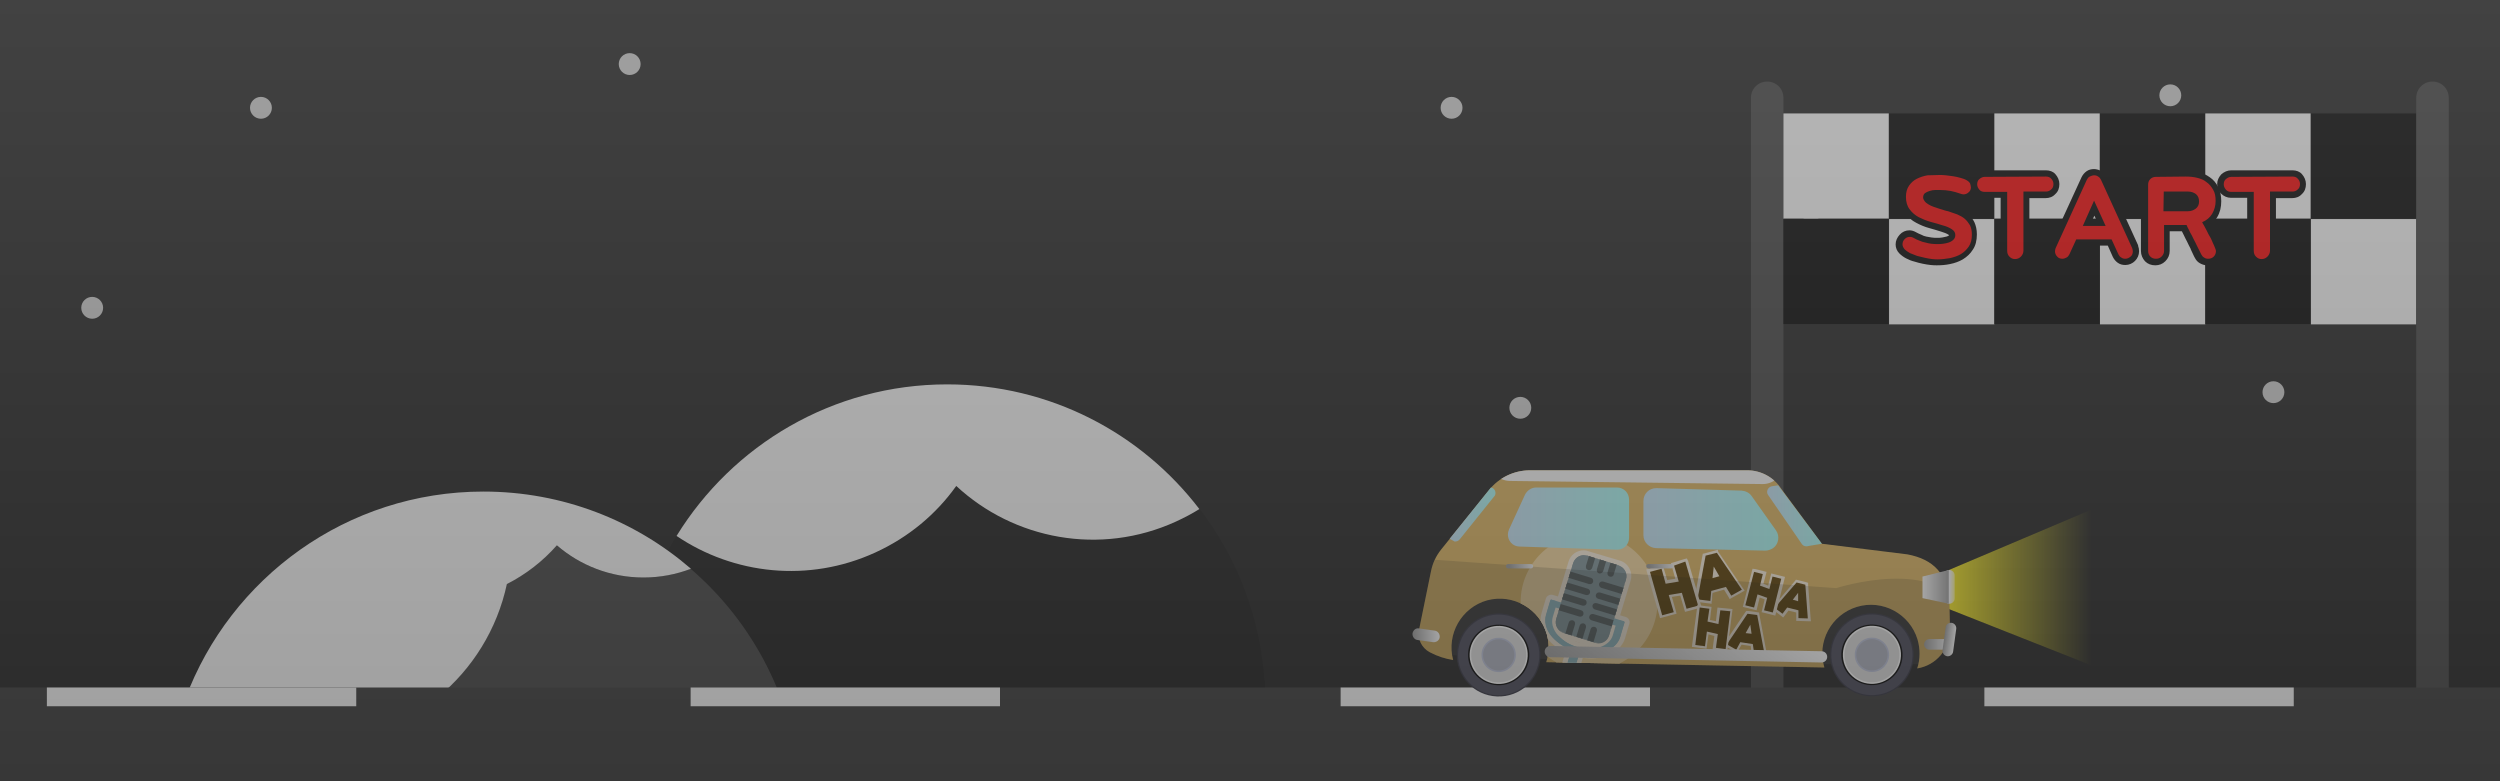 <?xml version="1.0" encoding="utf-8"?>
<!-- Generator: Adobe Illustrator 25.0.1, SVG Export Plug-In . SVG Version: 6.00 Build 0)  -->
<svg version="1.1" id="Layer_1" xmlns="http://www.w3.org/2000/svg" xmlns:xlink="http://www.w3.org/1999/xlink" x="0px" y="0px"
	 viewBox="0 0 800 250" style="enable-background:new 0 0 800 250;" xml:space="preserve">
<style type="text/css">
	.st0{fill:#222222;}
	.st1{opacity:0.8;fill:#FFFFFF;enable-background:new    ;}
	.st2{fill:#1C1C1C;}
	.st3{fill:#FFFFFF;}
	.st4{fill:#444444;}
	.st5{fill:#FF0000;}
	.st6{fill:#3B3B3B;}
	.st7{fill:url(#SVGID_1_);}
	.st8{fill:#2D2D2D;}
	.st9{fill:#E0B861;}
	.st10{clip-path:url(#SVGID_3_);fill:#F7DA9F;}
	.st11{clip-path:url(#SVGID_5_);}
	.st12{fill:#91BCC6;}
	.st13{fill:#FFF3E1;}
	.st14{fill:#80969B;}
	.st15{clip-path:url(#SVGID_7_);}
	.st16{fill:#505A5B;}
	.st17{clip-path:url(#SVGID_9_);}
	.st18{fill:#5B3D00;}
	.st19{clip-path:url(#SVGID_11_);}
	.st20{clip-path:url(#SVGID_13_);}
	.st21{clip-path:url(#SVGID_15_);}
	.st22{opacity:0.15;enable-background:new    ;}
	.st23{fill:url(#SVGID_16_);}
	.st24{fill:url(#SVGID_17_);}
	.st25{fill:url(#SVGID_18_);}
	.st26{fill:#32323F;}
	.st27{fill:#474757;}
	.st28{fill:#DDDDDD;}
	.st29{fill:#BAC0D8;}
	.st30{fill:#ACAFBC;}
	.st31{fill:url(#SVGID_19_);}
	.st32{fill:url(#SVGID_20_);}
	.st33{fill:url(#SVGID_21_);}
	.st34{fill:url(#SVGID_22_);}
	.st35{fill:url(#SVGID_23_);}
	.st36{fill:url(#SVGID_24_);}
	.st37{fill:url(#SVGID_25_);}
	.st38{fill:url(#SVGID_26_);}
	.st39{fill:url(#SVGID_27_);}
	.st40{opacity:0.47;fill:url(#SVGID_28_);enable-background:new    ;}
</style>
<g id="Layer_1_1_">
	<rect class="st0" width="800" height="250"/>
</g>
<g id="Layer_7">
	<circle class="st1" cx="579.5" cy="72.5" r="3.5"/>
	<circle class="st1" cx="694.5" cy="30.5" r="3.5"/>
	<circle class="st1" cx="464.5" cy="34.5" r="3.5"/>
	<circle class="st1" cx="727.5" cy="125.5" r="3.5"/>
	<circle class="st1" cx="486.5" cy="130.5" r="3.5"/>
	<circle class="st1" cx="201.5" cy="20.5" r="3.5"/>
	<circle class="st1" cx="83.5" cy="34.5" r="3.5"/>
	<circle class="st1" cx="29.5" cy="98.5" r="3.5"/>
	<g>
		<g>
			<path class="st2" d="M306,155.5c-6.4,8.9-15.2,16.4-25.9,21.3c-21.5,9.8-45.4,7-63.6-5.3c-8.4,13.6-13.7,29.4-14.8,46.3h-0.2v28
				h203.3v-28h-0.2c-1.4-20.6-8.9-39.5-20.7-54.9c-2.4,1.5-4.9,2.8-7.5,4C352,178,324.4,172.6,306,155.5z"/>
			<path class="st3" d="M303.1,123c-36.6,0-68.7,19.4-86.6,48.5c18.2,12.3,42.2,15.1,63.6,5.3c10.7-4.9,19.5-12.3,25.9-21.3
				c18.4,17.1,46,22.5,70.3,11.4c2.6-1.2,5.1-2.5,7.5-4C365.2,138.6,336,123,303.1,123z"/>
		</g>
		<g>
			<path class="st4" d="M256.1,252.1c-1.9-28-15.1-52.9-35.1-70.1c-4.7,1.8-9.8,2.8-15.2,2.8c-10.6,0-20.2-3.9-27.7-10.3
				c-4.5,5.1-9.9,9.3-16,12.4c-6.2,29-31.9,50.8-62.8,50.8c-15.2,0-29.1-5.3-40.1-14c-3.3,9-5.4,18.5-6.1,28.5H53V250h203.3v2.1
				H256.1z"/>
			<path class="st3" d="M162.2,186.9c6.1-3.1,11.5-7.3,16-12.4c7.4,6.4,17.1,10.3,27.7,10.3c5.4,0,10.5-1,15.2-2.8
				c-17.8-15.4-41-24.7-66.4-24.7c-43.7,0-81,27.6-95.4,66.3c11,8.8,24.9,14,40.1,14C130.3,237.7,156,215.9,162.2,186.9z"/>
		</g>
	</g>
	<path class="st4" d="M565.5,231.1L565.5,231.1c-2.9,0-5.2-2.3-5.2-5.2V31.3c0-2.9,2.3-5.2,5.2-5.2l0,0c2.9,0,5.2,2.3,5.2,5.2v194.6
		C570.7,228.8,568.4,231.1,565.5,231.1z"/>
	<g>
		<g>
			<rect x="570.7" y="36.3" class="st3" width="33.7" height="33.7"/>
			<rect x="570.7" y="70" width="33.7" height="33.7"/>
			<rect x="604.5" y="70.1" class="st3" width="33.7" height="33.7"/>
			<rect x="604.5" y="36.3" width="33.7" height="33.7"/>
			<rect x="638.2" y="36.3" class="st3" width="33.7" height="33.7"/>
			<rect x="638.2" y="70" width="33.7" height="33.7"/>
			<rect x="672" y="70.1" class="st3" width="33.7" height="33.7"/>
			<rect x="672" y="36.3" width="33.7" height="33.7"/>
			<rect x="705.7" y="36.3" class="st3" width="33.7" height="33.7"/>
			<rect x="705.7" y="70" width="33.7" height="33.7"/>
			<rect x="739.5" y="70.1" class="st3" width="33.7" height="33.7"/>
			<rect x="739.5" y="36.3" width="33.7" height="33.7"/>
		</g>
		<g>
			<g>
				<g>
					<path class="st5" d="M620,84.1c-0.5,0-1.1,0-1.9-0.1c-0.8-0.1-1.6-0.2-2.4-0.4c-0.9-0.2-1.8-0.4-2.6-0.7
						c-0.9-0.3-1.7-0.6-2.5-1s-1.5-0.9-2-1.4c-0.6-0.7-0.9-1.4-0.9-2.3s0.3-1.7,1-2.4c0.7-0.7,1.5-1.1,2.4-1.1
						c0.6,0,1.1,0.1,1.6,0.4c0.6,0.3,1.2,0.6,1.8,0.9c0.6,0.2,1.2,0.4,1.8,0.6s1.2,0.3,1.8,0.4s1.3,0.1,2,0.1c0.4,0,1,0,1.6-0.1
						s1.1-0.2,1.6-0.3c0.5-0.2,0.8-0.4,1.2-0.7c0.1-0.1,0.3-0.3,0.3-0.8c0-0.3-0.1-0.7-0.7-1c-0.7-0.4-1.6-0.8-2.7-1.1
						c-1.1-0.4-2.4-0.7-3.7-1.1c-1.4-0.4-2.8-0.9-4-1.6c-1.3-0.7-2.3-1.6-3.2-2.7c-0.9-1.2-1.4-2.7-1.4-4.6c0-1.6,0.4-3,1.2-4.1
						c0.7-1.1,1.7-1.9,2.9-2.5c1.1-0.6,2.3-1,3.7-1.2c1.3-0.2,2.6-0.3,3.8-0.3c0.6,0,1.3,0,2.1,0.1s1.6,0.2,2.4,0.3
						c0.8,0.1,1.6,0.3,2.3,0.5c0.8,0.2,1.5,0.5,2.1,0.7c0.6,0.3,1.1,0.7,1.5,1.1c0.4,0.5,0.6,1.2,0.6,2c0,0.9-0.3,1.8-1,2.4
						s-1.5,1-2.4,1c-0.4,0-0.8-0.1-1.3-0.3c-1-0.4-2.1-0.7-3.1-0.9s-2.1-0.3-3.2-0.3c-0.4,0-0.9,0-1.5,0c-0.5,0-1.1,0.1-1.6,0.2
						c-0.4,0.1-0.8,0.3-1.1,0.5c-0.1,0.1-0.2,0.2-0.2,0.6c0,0.1,0,0.3,0.2,0.5c0.2,0.3,0.6,0.5,1,0.8c0.4,0.3,1,0.5,1.5,0.7
						c0.6,0.2,1.2,0.4,1.8,0.6s1.1,0.3,1.6,0.5c0.5,0.1,0.9,0.3,1.2,0.3c1,0.3,2,0.7,3,1.1s1.9,0.9,2.7,1.6c0.8,0.6,1.4,1.5,1.9,2.4
						c0.5,1,0.7,2.1,0.7,3.4c0,1.7-0.4,3.2-1.1,4.4c-0.7,1.1-1.7,2.1-2.9,2.8c-1.1,0.7-2.4,1.1-3.8,1.4
						C622.7,83.9,621.3,84.1,620,84.1z"/>
					<path d="M620.6,56c0.6,0,1.3,0,2.1,0.1s1.5,0.2,2.3,0.3s1.5,0.3,2.3,0.5c0.7,0.2,1.4,0.4,1.9,0.7c0.4,0.2,0.8,0.5,1.1,0.9
						s0.4,0.8,0.4,1.3c0,0.7-0.2,1.3-0.7,1.7c-0.5,0.5-1.1,0.7-1.7,0.7c-0.3,0-0.6-0.1-0.9-0.2c-1.1-0.4-2.2-0.7-3.2-0.9
						c-1.1-0.2-2.2-0.3-3.4-0.3c-0.4,0-0.9,0-1.5,0s-1.2,0.1-1.8,0.3s-1.1,0.4-1.5,0.7s-0.6,0.8-0.6,1.4c0,0.4,0.2,0.8,0.5,1.2
						s0.7,0.7,1.2,1s1.1,0.6,1.7,0.8c0.6,0.2,1.2,0.4,1.8,0.6s1.1,0.3,1.6,0.5c0.5,0.1,0.9,0.3,1.2,0.3c1,0.3,1.9,0.7,2.9,1
						c0.9,0.4,1.7,0.8,2.4,1.4s1.2,1.3,1.7,2.1c0.4,0.8,0.6,1.8,0.6,3c0,1.5-0.3,2.8-1,3.8s-1.5,1.8-2.5,2.4s-2.2,1-3.5,1.3
						c-1.3,0.2-2.6,0.4-3.9,0.4c-0.4,0-1,0-1.8-0.1c-0.7-0.1-1.5-0.2-2.3-0.4c-0.8-0.2-1.7-0.4-2.5-0.6c-0.8-0.3-1.6-0.6-2.3-0.9
						c-0.7-0.4-1.3-0.8-1.7-1.2c-0.4-0.5-0.7-1-0.7-1.6s0.2-1.2,0.7-1.7s1-0.7,1.7-0.7c0.4,0,0.8,0.1,1.1,0.3
						c0.7,0.4,1.3,0.7,1.9,0.9c0.6,0.3,1.3,0.5,1.9,0.6c0.6,0.2,1.3,0.3,1.9,0.4c0.7,0.1,1.4,0.1,2.1,0.1c0.5,0,1,0,1.7-0.1
						c0.6-0.1,1.3-0.2,1.8-0.4c0.6-0.2,1.1-0.5,1.5-0.9s0.6-0.9,0.6-1.5c0-0.8-0.4-1.4-1.2-1.9s-1.7-0.9-2.9-1.2
						c-1.1-0.4-2.4-0.7-3.8-1.1c-1.4-0.4-2.6-0.9-3.8-1.5c-1.1-0.6-2.1-1.4-2.9-2.5c-0.8-1-1.2-2.4-1.2-4c0-1.4,0.3-2.6,1-3.6
						s1.5-1.7,2.5-2.2s2.2-0.9,3.4-1.1C618.2,56.1,619.5,56,620.6,56 M620.6,54c-1.3,0-2.6,0.1-4,0.3c-1.5,0.2-2.8,0.7-4,1.3
						c-1.3,0.7-2.4,1.6-3.2,2.8c-0.9,1.3-1.3,2.9-1.3,4.7c0,2.1,0.5,3.9,1.6,5.2c0.9,1.2,2.1,2.3,3.5,3c1.3,0.7,2.7,1.3,4.2,1.7
						c1.3,0.4,2.6,0.7,3.7,1.1c1,0.3,1.8,0.6,2.4,1c0.1,0.1,0.2,0.1,0.2,0.1l0,0c0,0,0,0,0,0.1c-0.2,0.2-0.5,0.3-0.8,0.4
						c-0.4,0.1-0.9,0.2-1.4,0.3c-0.6,0.1-1.1,0.1-1.5,0.1c-0.7,0-1.3,0-1.9-0.1c-0.6-0.1-1.1-0.2-1.7-0.3c-0.5-0.1-1.1-0.3-1.6-0.6
						c-0.6-0.2-1.1-0.5-1.7-0.8c-0.7-0.4-1.4-0.6-2.1-0.6c-1.2,0-2.3,0.5-3.1,1.4s-1.3,1.9-1.3,3.1c0,1.1,0.4,2.1,1.2,2.9
						c0.6,0.6,1.4,1.2,2.2,1.6s1.7,0.8,2.6,1c0.9,0.3,1.8,0.5,2.7,0.7s1.7,0.3,2.5,0.4s1.5,0.1,2,0.1c1.4,0,2.8-0.1,4.2-0.4
						c1.5-0.3,2.9-0.8,4.1-1.5c1.3-0.8,2.4-1.8,3.2-3.1c0.9-1.3,1.3-3,1.3-4.9c0-1.5-0.3-2.8-0.8-3.9s-1.3-2-2.2-2.7
						c-0.8-0.7-1.8-1.3-2.9-1.7c-1-0.4-2-0.8-3-1.1l0,0l0,0c-0.3-0.1-0.7-0.2-1.2-0.3c-0.5-0.1-1-0.3-1.6-0.5
						c-0.5-0.2-1.1-0.4-1.7-0.6c-0.5-0.2-1-0.4-1.4-0.6c-0.2-0.1-0.4-0.3-0.6-0.4c0.1-0.1,0.3-0.1,0.5-0.2c0.4-0.1,0.9-0.2,1.3-0.2
						c0.6,0,1.1,0,1.5,0c1,0,2,0.1,3,0.3s2,0.5,3,0.8c0.6,0.2,1.1,0.3,1.6,0.3c1.2,0,2.3-0.5,3.2-1.3c0.9-0.9,1.3-1.9,1.3-3.2
						c0-1-0.3-1.9-0.9-2.6c-0.5-0.6-1.1-1.1-1.8-1.4c-0.7-0.3-1.4-0.6-2.3-0.8c-0.8-0.2-1.6-0.4-2.4-0.5c-0.8-0.2-1.7-0.3-2.5-0.3
						C622,54.1,621.3,54,620.6,54L620.6,54z"/>
				</g>
				<g>
					<path class="st5" d="M644.9,83.9c-1,0-1.9-0.4-2.6-1.1c-0.7-0.7-1-1.6-1-2.6V62.4h-6.2c-1,0-1.8-0.3-2.4-1s-1-1.5-1-2.4
						s0.3-1.8,1-2.4c0.7-0.7,1.5-1,2.4-1h19.6c0.9,0,1.8,0.3,2.4,1c0.7,0.7,1,1.5,1,2.4s-0.4,1.8-1,2.4c-0.7,0.7-1.5,1-2.4,1h-6.2
						v17.9c0,1-0.4,1.9-1.1,2.6C646.7,83.5,645.9,83.9,644.9,83.9z"/>
					<path d="M654.7,56.5c0.7,0,1.3,0.2,1.7,0.7c0.5,0.5,0.7,1.1,0.7,1.7c0,0.7-0.2,1.3-0.7,1.7c-0.5,0.5-1.1,0.7-1.7,0.7h-7.2v18.9
						c0,0.7-0.3,1.4-0.8,1.9s-1.1,0.8-1.9,0.8s-1.3-0.3-1.8-0.8s-0.7-1.1-0.7-1.9V61.4h-7.2c-0.7,0-1.3-0.2-1.7-0.7s-0.7-1-0.7-1.7
						s0.2-1.3,0.7-1.7s1-0.7,1.7-0.7L654.7,56.5 M654.7,54.5h-19.6c-1.2,0-2.3,0.5-3.2,1.3c-0.8,0.9-1.3,1.9-1.3,3.1
						c0,1.2,0.4,2.3,1.3,3.1c0.8,0.8,1.9,1.3,3.1,1.3h5.2v16.9c0,1.3,0.5,2.4,1.3,3.3c0.9,0.9,2,1.4,3.3,1.4s2.4-0.5,3.3-1.3
						c0.9-0.9,1.3-2,1.3-3.3V63.4h5.2c1.2,0,2.3-0.4,3.1-1.3c0.9-0.8,1.3-1.9,1.3-3.2c0-1.2-0.5-2.3-1.3-3.2
						C657,54.9,655.9,54.5,654.7,54.5L654.7,54.5z"/>
				</g>
				<g>
					<path class="st5" d="M680.2,83.9c-0.7,0-1.3-0.2-1.9-0.5c-0.5-0.3-1-0.8-1.2-1.4l-1.9-4.2h-10l-1.9,4.2
						c-0.3,0.6-0.7,1.1-1.3,1.5c-0.6,0.3-1.2,0.5-1.8,0.5c-1,0-1.8-0.3-2.4-1c-0.7-0.7-1-1.5-1-2.4c0-0.5,0.1-1,0.3-1.4l10-21.9
						c0.3-0.6,0.7-1.1,1.2-1.4c0.6-0.4,1.2-0.6,1.8-0.6s1.3,0.2,1.8,0.5c0.6,0.4,1,0.8,1.3,1.5l10,21.9c0.2,0.5,0.3,1,0.3,1.4
						c0,0.9-0.3,1.8-1,2.4C682,83.5,681.1,83.9,680.2,83.9z M672.3,71.3l-2.1-4.7l-2.1,4.7H672.3z"/>
					<path d="M670.1,56.1c0.5,0,0.9,0.1,1.3,0.4c0.4,0.2,0.7,0.6,0.9,1l10,21.9c0.1,0.3,0.2,0.7,0.2,1c0,0.7-0.2,1.3-0.7,1.7
						s-1,0.7-1.7,0.7c-0.5,0-0.9-0.1-1.3-0.4c-0.4-0.2-0.7-0.6-0.9-1l-2.2-4.8h-11.3l-2.2,4.8c-0.2,0.4-0.5,0.8-0.9,1
						s-0.8,0.4-1.3,0.4c-0.7,0-1.3-0.2-1.7-0.7c-0.5-0.5-0.7-1.1-0.7-1.7c0-0.3,0.1-0.7,0.2-1l10-21.9c0.2-0.4,0.5-0.8,0.9-1
						C669.2,56.3,669.6,56.1,670.1,56.1 M666.5,72.3h7.3l-3.7-8.1L666.5,72.3 M670.1,54.1c-0.9,0-1.7,0.2-2.4,0.7s-1.2,1.1-1.6,1.9
						l-10,21.8c-0.3,0.6-0.4,1.2-0.4,1.8c0,1.2,0.5,2.3,1.3,3.2c0.9,0.9,1.9,1.3,3.2,1.3c0.9,0,1.6-0.2,2.4-0.7
						c0.7-0.5,1.3-1.1,1.6-1.9l1.6-3.6h8.7l1.6,3.6c0.4,0.8,0.9,1.4,1.6,1.9c0.7,0.5,1.5,0.7,2.4,0.7c1.2,0,2.3-0.5,3.1-1.3
						s1.3-1.9,1.3-3.1c0-0.6-0.1-1.2-0.3-1.7v-0.1v-0.1l-10-21.9c-0.4-0.8-1-1.5-1.7-1.9C671.7,54.4,670.9,54.1,670.1,54.1
						L670.1,54.1z M669.6,70.3l0.6-1.3l0.6,1.3H669.6L669.6,70.3z"/>
				</g>
				<g>
					<path class="st5" d="M706.3,83.9c-0.7,0-1.3-0.2-1.8-0.5c-0.6-0.3-1-0.8-1.3-1.4c-0.1-0.2-0.3-0.5-0.5-1l-0.8-1.7
						c-0.4-0.8-0.7-1.5-1.1-2.3c-0.4-0.8-0.8-1.5-1.1-2.2c-0.3-0.6-0.6-1.2-0.8-1.6c0-0.1-0.1-0.1-0.1-0.2h-5.5v7.3
						c0,1-0.4,1.9-1.1,2.6c-0.7,0.7-1.6,1-2.5,1c-1,0-1.9-0.3-2.5-1c-0.7-0.7-1-1.5-1-2.5V59.1c0-1,0.3-1.9,1-2.5
						c0.7-0.7,1.5-1,2.5-1h9.7c1.3,0,2.7,0.1,3.9,0.4c1.3,0.3,2.4,0.8,3.4,1.5s1.8,1.7,2.4,2.8c0.6,1.1,0.9,2.5,0.9,4.1
						c0,1.7-0.4,3.3-1.2,4.6c-0.6,1.1-1.6,2-2.7,2.6c0,0.1,0.1,0.1,0.1,0.2c0.3,0.5,0.6,1.1,0.9,1.7c0.3,0.6,0.6,1.3,1,1.9
						c0.3,0.7,0.6,1.3,0.9,1.9c0.3,0.6,0.5,1.2,0.7,1.7c0.2,0.6,0.3,1,0.3,1.4c0,1-0.3,1.8-1,2.5C708.1,83.5,707.3,83.9,706.3,83.9z
						 M700.1,66.6c0.8,0,1.4-0.2,1.9-0.6c0.3-0.2,0.6-0.6,0.6-1.5c0-1-0.4-1.4-0.6-1.6c-0.5-0.4-1.1-0.6-1.9-0.6h-6.8v4.3
						C693.3,66.6,700.1,66.6,700.1,66.6z"/>
					<path d="M699.4,56.5c1.3,0,2.5,0.1,3.7,0.4c1.2,0.3,2.2,0.7,3,1.4c0.9,0.6,1.5,1.4,2.1,2.4s0.8,2.2,0.8,3.6
						c0,1.5-0.4,2.9-1.1,4.1c-0.7,1.2-1.8,2.1-3.2,2.7c0.1,0.3,0.3,0.6,0.6,1.1s0.5,1,0.9,1.7c0.3,0.6,0.6,1.3,1,1.9
						s0.6,1.3,0.9,1.9c0.3,0.6,0.5,1.1,0.7,1.6s0.3,0.8,0.3,1c0,0.7-0.2,1.3-0.7,1.8s-1.1,0.7-1.8,0.7c-0.5,0-0.9-0.1-1.3-0.4
						c-0.4-0.2-0.7-0.6-0.9-1c-0.1-0.1-0.2-0.5-0.5-1s-0.5-1.1-0.9-1.8c-0.3-0.7-0.7-1.4-1.1-2.2c-0.4-0.8-0.7-1.5-1.1-2.1
						c-0.3-0.7-0.6-1.2-0.8-1.6s-0.3-0.7-0.3-0.7h-7.2v8.3c0,0.7-0.3,1.3-0.8,1.8s-1.1,0.7-1.8,0.7s-1.3-0.2-1.8-0.7
						s-0.7-1.1-0.7-1.8V59.1c0-0.7,0.2-1.3,0.7-1.8s1.1-0.7,1.8-0.7L699.4,56.5 M692.3,67.6h7.8c1,0,1.8-0.3,2.5-0.8
						s1.1-1.3,1.1-2.3s-0.3-1.8-1-2.4c-0.7-0.5-1.5-0.8-2.5-0.8h-7.8L692.3,67.6 M699.4,54.5h-9.7c-1.3,0-2.4,0.5-3.3,1.3
						c-0.9,0.9-1.3,2-1.3,3.3v21.2c0,1.3,0.5,2.4,1.3,3.3c0.9,0.9,2,1.3,3.3,1.3c1.2,0,2.3-0.4,3.2-1.3s1.4-2,1.4-3.3V74h3.9
						c0.2,0.4,0.4,0.8,0.6,1.2c0.3,0.7,0.7,1.4,1.1,2.2c0.4,0.8,0.7,1.5,1.1,2.2v0.1l0.8,1.7c0.3,0.6,0.4,0.9,0.5,1
						c0.4,0.8,0.9,1.4,1.6,1.8c0.7,0.4,1.5,0.7,2.4,0.7c1.2,0,2.3-0.5,3.2-1.3c0.9-0.9,1.3-2,1.3-3.2c0-0.5-0.1-1-0.4-1.7
						c-0.2-0.5-0.4-1.1-0.7-1.7s-0.6-1.3-0.9-1.9c-0.3-0.7-0.7-1.3-1-2c-0.2-0.4-0.4-0.8-0.6-1.1c0.9-0.7,1.7-1.5,2.3-2.5
						c0.9-1.5,1.3-3.2,1.3-5.1c0-1.7-0.3-3.3-1-4.6s-1.5-2.3-2.7-3.1c-1.1-0.8-2.3-1.3-3.7-1.7C702.2,54.7,700.8,54.5,699.4,54.5
						L699.4,54.5z M694.3,63.3h5.8c0.7,0,1.1,0.2,1.3,0.4c0.1,0.1,0.3,0.2,0.3,0.8c0,0.5-0.2,0.7-0.2,0.7c-0.4,0.3-0.8,0.4-1.3,0.4
						h-5.8L694.3,63.3L694.3,63.3z"/>
				</g>
				<g>
					<path class="st5" d="M723.8,83.9c-1,0-1.9-0.4-2.6-1.1c-0.7-0.7-1-1.6-1-2.6V62.4H714c-1,0-1.8-0.3-2.4-1s-1-1.5-1-2.4
						s0.3-1.8,1-2.4c0.7-0.7,1.5-1,2.4-1h19.6c1,0,1.8,0.3,2.4,1c0.7,0.7,1,1.5,1,2.4s-0.4,1.8-1,2.4c-0.7,0.7-1.5,1-2.4,1h-6.2
						v17.9c0,1-0.4,1.9-1.1,2.6C725.7,83.5,724.8,83.9,723.8,83.9z"/>
					<path d="M733.6,56.5c0.7,0,1.3,0.2,1.7,0.7c0.5,0.5,0.7,1.1,0.7,1.7c0,0.7-0.2,1.3-0.7,1.7c-0.5,0.5-1.1,0.7-1.7,0.7h-7.2v18.9
						c0,0.7-0.3,1.4-0.8,1.9s-1.1,0.8-1.9,0.8s-1.3-0.3-1.8-0.8s-0.7-1.1-0.7-1.9V61.4H714c-0.7,0-1.3-0.2-1.7-0.7s-0.7-1-0.7-1.7
						s0.2-1.3,0.7-1.7s1-0.7,1.7-0.7L733.6,56.5 M733.6,54.5H714c-1.2,0-2.3,0.5-3.2,1.3c-0.8,0.9-1.3,1.9-1.3,3.1
						c0,1.2,0.4,2.3,1.3,3.1c0.8,0.8,1.9,1.3,3.1,1.3h5.2v16.9c0,1.3,0.5,2.4,1.3,3.3c0.9,0.9,2,1.4,3.3,1.4s2.4-0.5,3.3-1.3
						c0.9-0.9,1.3-2,1.3-3.3V63.4h5.2c1.2,0,2.3-0.4,3.1-1.3c0.9-0.8,1.3-1.9,1.3-3.2c0-1.2-0.5-2.3-1.3-3.2
						C735.9,54.9,734.8,54.5,733.6,54.5L733.6,54.5z"/>
				</g>
			</g>
		</g>
		<path class="st4" d="M778.4,231.1L778.4,231.1c-2.9,0-5.2-2.3-5.2-5.2V31.3c0-2.9,2.3-5.2,5.2-5.2l0,0c2.9,0,5.2,2.3,5.2,5.2
			v194.6C783.6,228.8,781.2,231.1,778.4,231.1z"/>
	</g>
</g>
<g id="Layer_5">
	<rect y="220" class="st6" width="800" height="30"/>
	<rect x="15" y="220" class="st3" width="99" height="6"/>
	<rect x="221" y="220" class="st3" width="99" height="6"/>
	<rect x="429" y="220" class="st3" width="99" height="6"/>
	<rect x="635" y="220" class="st3" width="99" height="6"/>
</g>
<g id="Layer_6">
</g>
<linearGradient id="SVGID_1_" gradientUnits="userSpaceOnUse" x1="623.4" y1="64" x2="669.28" y2="64" gradientTransform="matrix(1 0 0 -1 0 252)">
	<stop  offset="0" style="stop-color:#FCEE21"/>
	<stop  offset="1" style="stop-color:#FCEE21;stop-opacity:0"/>
</linearGradient>
<polygon class="st7" points="669.2,212.9 623.4,194.8 623.4,182.5 669.2,163.1 "/>
<g id="Layer_2_1_">
	<g id="Premium">
		<g id="premium-mini-red">
			
				<rect x="473.5" y="176.2" transform="matrix(4.205205e-02 -0.999 0.999 4.205205e-02 262.767 675)" class="st8" width="19.8" height="48.5"/>
			<rect x="567.7" y="192.7" class="st8" width="48.5" height="19.8"/>
			<path class="st9" d="M623.8,192.2c-0.7-8.5-5-13.2-13.4-14.8L583,174l-13-17.6c-2.4-3.7-6.5-5.9-10.9-5.9h-69.5
				c-5.1,0-9.9,2.3-13.1,6.3l-15.3,19c-1.7,2.1-2.8,4.5-3.3,7.1l-3.8,18.6c-0.6,2.9,0.8,5.8,3.4,7.2l0.2,0.1c2.3,1.2,4.7,2,7.3,2.4
				c-2.2-8.3,2.7-16.8,10.9-19.1c8.3-2.2,16.8,2.7,19.1,10.9c0.8,2.9,0.7,6-0.2,8.9l89,1.7c-2.5-8.2,2.2-16.9,10.4-19.4
				s16.9,2.2,19.4,10.4c0.9,3.1,0.9,6.3-0.1,9.3c6.1-1,10.5-6.2,10.5-12.4L623.8,192.2z"/>
			<g>
				<g>
					<g>
						<g>
							<defs>
								<path id="SVGID_2_" d="M623.8,192.2c-0.7-8.5-5-13.2-13.4-14.8L583,174l-13-17.6c-2.4-3.7-6.5-5.9-10.9-5.9h-69.5
									c-5.1,0-9.9,2.3-13.1,6.3l-15.3,19c-1.7,2.1-2.8,4.5-3.3,7.1l-3.8,18.6c-0.6,2.9,0.8,5.8,3.4,7.2l0.2,0.1
									c2.3,1.2,4.7,2,7.3,2.4c-2.2-8.3,2.7-16.8,10.9-19.1c8.3-2.2,16.8,2.7,19.1,10.9c0.8,2.9,0.7,6-0.2,8.9l89,1.7
									c-2.5-8.2,2.2-16.9,10.4-19.4s16.9,2.2,19.4,10.4c0.9,3.1,0.9,6.3-0.1,9.3c6.1-1,10.5-6.2,10.5-12.4L623.8,192.2z"/>
							</defs>
							<clipPath id="SVGID_3_">
								<use xlink:href="#SVGID_2_"  style="overflow:visible;"/>
							</clipPath>
							<circle class="st10" cx="508.5" cy="192.7" r="21.9"/>
						</g>
						<g>
							<defs>
								<path id="SVGID_4_" d="M623.8,192.2c-0.7-8.5-5-13.2-13.4-14.8L583,174l-13-17.6c-2.4-3.7-6.5-5.9-10.9-5.9h-69.5
									c-5.1,0-9.9,2.3-13.1,6.3l-15.3,19c-1.7,2.1-2.8,4.5-3.3,7.1l-3.8,18.6c-0.6,2.9,0.8,5.8,3.4,7.2l0.2,0.1
									c2.3,1.2,4.7,2,7.3,2.4c-2.2-8.3,2.7-16.8,10.9-19.1c8.3-2.2,16.8,2.7,19.1,10.9c0.8,2.9,0.7,6-0.2,8.9l89,1.7
									c-2.5-8.2,2.2-16.9,10.4-19.4s16.9,2.2,19.4,10.4c0.9,3.1,0.9,6.3-0.1,9.3c6.1-1,10.5-6.2,10.5-12.4L623.8,192.2z"/>
							</defs>
							<clipPath id="SVGID_5_">
								<use xlink:href="#SVGID_4_"  style="overflow:visible;"/>
							</clipPath>
							<g class="st11">
								<g>
									<path class="st12" d="M503.7,214.2c-0.2,0-0.3,0-0.4-0.1l-1.6-0.5c-0.3-0.1-0.5-0.3-0.7-0.5c-0.2-0.3-0.3-0.7-0.2-1
										l1.1-3.7c-2.6-1.1-4.8-2.8-6.2-4.7c-1.7-2.3-2.3-4.9-1.6-7.2l1.4-4.7c0.1-0.4,0.5-0.7,1-0.7c0.1,0,0.2,0,0.3,0.1l23.1,7
										c0.2,0.1,0.4,0.2,0.6,0.4c0.2,0.3,0.3,0.6,0.2,0.9l-0.4,1.3l-0.1,0.3l-0.9,3.1c-0.7,2.3-2.6,4.1-5.4,5.1
										c-1.4,0.5-3,0.8-4.7,0.8l0,0c-1,0-2.1-0.1-3.1-0.3l-1.1,3.7C504.7,213.9,504.2,214.2,503.7,214.2z M497.7,197.6
										c-0.9,3.2,2.1,7,6.7,8.5c1.4,0.4,2.8,0.7,4.1,0.7c3.5,0,6.1-1.5,6.8-3.7l0.7-2.3l-17.7-5.4L497.7,197.6z"/>
									<path class="st13" d="M496.4,191.9c0,0,0.1,0,0.1,0l23.1,7c0.2,0.1,0.2,0.2,0.2,0.3l-0.4,1.3l-0.1,0.3l-0.9,3.1
										c-0.6,2.1-2.3,3.7-4.9,4.6c-1.3,0.5-2.8,0.7-4.4,0.7c-1.2,0-2.4-0.1-3.7-0.4l-1.3,4.4c-0.1,0.1-0.2,0.2-0.4,0.2
										c-0.1,0-0.1,0-0.2,0l-1.6-0.5l0,0c-0.3-0.1-0.4-0.3-0.4-0.5l1.3-4.4c-2.7-1.1-5-2.7-6.6-4.7c-1.6-2.1-2.1-4.5-1.5-6.5
										l1-3.4l0.4-1.3C496.2,191.9,496.3,191.9,496.4,191.9 M508.6,207.6c3.7,0,6.7-1.6,7.6-4.3l0.9-3.1l-19.2-5.8l-0.9,3
										c-1.1,3.6,2.1,7.8,7.2,9.5C505.7,207.3,507.2,207.6,508.6,207.6 M496.4,190.3c-0.8,0-1.5,0.5-1.7,1.2l-0.4,1.3l-1,3.4
										c-0.8,2.6-0.2,5.4,1.7,7.9c1.4,1.9,3.5,3.5,5.9,4.7l-0.9,3c-0.2,0.6-0.1,1.2,0.3,1.7c0.3,0.3,0.7,0.6,1.1,0.7l1.6,0.5
										c0.2,0.1,0.4,0.1,0.7,0.1c0.9,0,1.7-0.5,1.9-1.3l0.9-3c0.9,0.1,1.7,0.2,2.6,0.2c1.8,0,3.4-0.3,5-0.8c3-1.1,5.1-3.1,5.9-5.6
										l0.9-3.1l0.1-0.3l0,0l0,0l0.4-1.3c0.3-0.9-0.3-2-1.3-2.2l-23.1-7C496.8,190.4,496.6,190.3,496.4,190.3L496.4,190.3z
										 M508.6,206c-1.3,0-2.6-0.2-3.9-0.6c-4.2-1.4-7-4.8-6.2-7.5l0.4-1.5l16.2,4.9l-0.5,1.6C514,204.7,511.7,206,508.6,206
										L508.6,206z"/>
								</g>
								<g>
									<path class="st14" d="M511.5,206.6c-0.4,0-0.9-0.1-1.3-0.2l-10-3.1c-1.1-0.3-2-1.1-2.6-2.1c-0.6-1-0.7-2.2-0.3-3.3
										l5.4-17.8c0.6-1.8,2.2-3.1,4.2-3.1c0.4,0,0.9,0.1,1.3,0.2l10,3.1c1.1,0.3,2,1.1,2.6,2.1c0.6,1,0.7,2.2,0.3,3.3l-5.4,17.8
										C515.1,205.3,513.4,206.6,511.5,206.6L511.5,206.6z"/>
									<path class="st13" d="M506.8,177.7c0.3,0,0.7,0.1,1.1,0.2l10,3.1c1.9,0.6,3,2.6,2.4,4.5l-5.4,17.9
										c-0.5,1.6-1.9,2.5-3.4,2.5c-0.3,0-0.7-0.1-1.1-0.2l-10-3.1c-1.9-0.6-3-2.6-2.4-4.5l5.4-17.8
										C503.9,178.7,505.3,177.7,506.8,177.7 M506.8,176.1c-2.3,0-4.3,1.5-4.9,3.7l-5.4,17.8c-0.4,1.3-0.3,2.7,0.4,3.9
										c0.7,1.2,1.7,2.1,3.1,2.5l10,3.1c0.5,0.2,1,0.2,1.5,0.2c2.3,0,4.3-1.5,4.9-3.7l5.4-17.8c0.8-2.7-0.7-5.6-3.4-6.4l-10.1-3
										C507.9,176.2,507.4,176.1,506.8,176.1L506.8,176.1z"/>
								</g>
								<g>
									<g>
										<defs>
											<path id="SVGID_6_" d="M517.9,180.9l-10-3.1c-1.9-0.6-3.9,0.5-4.5,2.4l-5.4,17.8c-0.6,1.9,0.5,3.9,2.4,4.5l10,3.1
												c1.9,0.6,3.9-0.5,4.5-2.4l5.4-17.8C520.9,183.5,519.8,181.5,517.9,180.9z"/>
										</defs>
										<clipPath id="SVGID_7_">
											<use xlink:href="#SVGID_6_"  style="overflow:visible;"/>
										</clipPath>
										<g class="st15">
											<g>
												<path class="st16" d="M508.5,183.3c-0.2,0-0.4,0-0.5-0.1c-0.5-0.1-0.8-0.4-1.1-0.9s-0.3-0.9-0.1-1.4l1.9-6.2
													c0.2-0.8,0.9-1.3,1.7-1.3c0.2,0,0.4,0,0.5,0.1c0.5,0.1,0.8,0.4,1.1,0.9c0.2,0.4,0.3,0.9,0.1,1.4l-1.9,6.2
													C510,182.7,509.3,183.3,508.5,183.3z"/>
												<path class="st13" d="M510.4,174.2c0.1,0,0.2,0,0.3,0.1l0,0c0.6,0.2,0.8,0.7,0.7,1.3l-1.9,6.2c-0.1,0.4-0.6,0.7-1,0.7
													c-0.1,0-0.2,0-0.3-0.1c-0.6-0.2-0.8-0.7-0.7-1.3l1.9-6.2C509.5,174.5,510,174.2,510.4,174.2 M510.4,172.6
													c-1.2,0-2.2,0.7-2.5,1.8l-1.9,6.2c-0.2,0.7-0.1,1.4,0.2,2s0.9,1.1,1.6,1.3c0.2,0.1,0.5,0.1,0.8,0.1
													c1.2,0,2.2-0.7,2.5-1.8l1.9-6.2c0.4-1.4-0.4-2.8-1.7-3.2C510.9,172.7,510.6,172.6,510.4,172.6L510.4,172.6z"/>
											</g>
											<g>
												<path class="st16" d="M512,184.3c-0.2,0-0.4,0-0.5-0.1c-0.5-0.1-0.8-0.4-1.1-0.9c-0.2-0.4-0.3-0.9-0.1-1.4l1.9-6.2
													c0.2-0.8,0.9-1.3,1.7-1.3c0.2,0,0.4,0,0.5,0.1c0.9,0.3,1.5,1.3,1.2,2.3l-1.9,6.2C513.5,183.8,512.8,184.3,512,184.3z"/>
												<path class="st13" d="M513.9,175.3c0.1,0,0.2,0,0.3,0.1c0.6,0.2,0.8,0.7,0.7,1.3l-1.9,6.2c-0.1,0.4-0.6,0.7-1,0.7
													c-0.1,0-0.2,0-0.3-0.1l0,0c-0.6-0.2-0.8-0.7-0.7-1.3l1.9-6.2C513,175.5,513.4,175.3,513.9,175.3 M513.9,173.7
													L513.9,173.7c-1.2,0-2.2,0.7-2.5,1.8l-1.9,6.2c-0.2,0.7-0.1,1.4,0.2,2c0.3,0.6,0.9,1.1,1.6,1.3c0.2,0.1,0.5,0.1,0.8,0.1
													c1.2,0,2.2-0.7,2.5-1.8l1.9-6.2c0.2-0.7,0.1-1.4-0.2-2c-0.3-0.6-0.9-1.1-1.6-1.3C514.4,173.7,514.1,173.7,513.9,173.7
													L513.9,173.7z"/>
											</g>
											<g>
												<path class="st16" d="M515.4,185.4c-0.2,0-0.4,0-0.5-0.1c-0.9-0.3-1.5-1.3-1.2-2.3l1.9-6.2c0.2-0.8,0.9-1.3,1.7-1.3
													c0.2,0,0.4,0,0.5,0.1c0.9,0.3,1.5,1.3,1.2,2.3l-1.9,6.2C517,184.9,516.3,185.4,515.4,185.4z"/>
												<path class="st13" d="M517.3,176.3c0.1,0,0.2,0,0.3,0.1c0.6,0.2,0.8,0.7,0.7,1.3l-1.9,6.2c-0.1,0.4-0.6,0.7-1,0.7
													c-0.1,0-0.2,0-0.3-0.1c-0.6-0.2-0.8-0.7-0.7-1.3l1.9-6.2C516.5,176.6,516.9,176.3,517.3,176.3 M517.3,174.7
													c-1.2,0-2.2,0.7-2.5,1.8l-1.9,6.2c-0.4,1.4,0.4,2.8,1.7,3.2c0.2,0.1,0.5,0.1,0.8,0.1c1.2,0,2.2-0.7,2.5-1.8l1.9-6.2
													c0.2-0.7,0.1-1.4-0.2-2c-0.3-0.6-0.9-1.1-1.6-1.3C517.9,174.8,517.6,174.7,517.3,174.7L517.3,174.7z"/>
											</g>
											<g>
												<path class="st16" d="M501.1,207.5c-0.2,0-0.4,0-0.5-0.1c-0.5-0.1-0.8-0.4-1.1-0.9c-0.2-0.4-0.3-0.9-0.1-1.4l1.9-6.2
													c0.2-0.8,0.9-1.3,1.7-1.3c0.2,0,0.4,0,0.5,0.1c0.5,0.1,0.8,0.4,1.1,0.9c0.2,0.4,0.3,0.9,0.1,1.4l-1.9,6.2
													C502.6,207,501.9,207.5,501.1,207.5z"/>
												<path class="st13" d="M503,198.5c0.1,0,0.2,0,0.3,0.1c0.6,0.2,0.8,0.7,0.7,1.3l-1.9,6.2c-0.1,0.4-0.6,0.7-1,0.7
													c-0.1,0-0.2,0-0.3-0.1l0,0c-0.6-0.2-0.8-0.7-0.7-1.3l1.9-6.2C502.2,198.7,502.6,198.5,503,198.5 M503,196.9L503,196.9
													c-1.2,0-2.2,0.7-2.5,1.8l-1.9,6.2c-0.4,1.4,0.4,2.8,1.7,3.2c0.2,0.1,0.5,0.1,0.8,0.1c1.2,0,2.2-0.7,2.5-1.8l1.9-6.2
													c0.2-0.7,0.1-1.4-0.2-2c-0.3-0.6-0.9-1.1-1.6-1.3C503.5,196.9,503.3,196.9,503,196.9L503,196.9z"/>
											</g>
											<g>
												<path class="st16" d="M504.6,208.6c-0.2,0-0.4,0-0.5-0.1c-0.5-0.1-0.8-0.4-1.1-0.9c-0.2-0.4-0.3-0.9-0.1-1.4l1.9-6.2
													c0.2-0.8,0.9-1.3,1.7-1.3c0.2,0,0.4,0,0.5,0.1c0.5,0.1,0.8,0.4,1.1,0.9c0.2,0.4,0.3,0.9,0.1,1.4l-1.9,6.2
													C506.1,208.1,505.4,208.6,504.6,208.6z"/>
												<path class="st13" d="M506.5,199.5c0.1,0,0.2,0,0.3,0.1c0.6,0.2,0.8,0.7,0.7,1.3l-1.9,6.2c-0.1,0.4-0.6,0.7-1,0.7
													c-0.1,0-0.2,0-0.3-0.1c-0.6-0.2-0.8-0.7-0.7-1.3l1.9-6.2C505.7,199.8,506.1,199.5,506.5,199.5 M506.5,197.9L506.5,197.9
													c-1.2,0-2.2,0.7-2.5,1.8l-1.9,6.2c-0.4,1.4,0.4,2.8,1.7,3.2c0.2,0.1,0.5,0.1,0.8,0.1c1.2,0,2.2-0.7,2.5-1.8l1.9-6.2
													c0.4-1.4-0.4-2.8-1.7-3.2C507,198,506.8,197.9,506.5,197.9L506.5,197.9z"/>
											</g>
											<g>
												<path class="st16" d="M508.1,209.6c-0.2,0-0.4,0-0.5-0.1c-0.5-0.1-0.8-0.4-1.1-0.9s-0.3-0.9-0.1-1.4l1.9-6.2
													c0.2-0.8,0.9-1.3,1.7-1.3c0.2,0,0.4,0,0.5,0.1c0.5,0.1,0.8,0.4,1.1,0.9c0.2,0.4,0.3,0.9,0.1,1.4l-1.9,6.2
													C509.6,209.1,508.9,209.6,508.1,209.6z"/>
												<path class="st13" d="M510,200.6c0.1,0,0.2,0,0.3,0.1l0,0c0.6,0.2,0.8,0.7,0.7,1.3l-1.9,6.2c-0.1,0.4-0.6,0.7-1,0.7
													c-0.1,0-0.2,0-0.3-0.1c-0.6-0.2-0.8-0.7-0.7-1.3l1.9-6.2C509.1,200.9,509.5,200.6,510,200.6 M510,199
													c-1.2,0-2.2,0.7-2.5,1.8l-1.9,6.2c-0.4,1.4,0.4,2.8,1.7,3.2c0.2,0.1,0.5,0.1,0.8,0.1c1.2,0,2.2-0.7,2.5-1.8l1.9-6.2
													c0.4-1.4-0.4-2.8-1.7-3.2C510.5,199,510.2,199,510,199L510,199z"/>
											</g>
											<g>
												<path class="st16" d="M522.9,192c-0.2,0-0.4,0-0.5-0.1l-10.2-3.1c-0.9-0.3-1.5-1.3-1.2-2.3c0.2-0.8,0.9-1.3,1.7-1.3
													c0.2,0,0.4,0,0.5,0.1l10.2,3.1c0.9,0.3,1.5,1.3,1.2,2.3C524.4,191.5,523.7,192,522.9,192z"/>
												<path class="st13" d="M512.7,186.1c0.1,0,0.2,0,0.3,0.1l10.2,3.1c0.6,0.2,0.8,0.7,0.7,1.3c-0.1,0.4-0.6,0.7-1,0.7
													c-0.1,0-0.2,0-0.3-0.1l-10.2-3.1c-0.6-0.2-0.8-0.7-0.7-1.3C511.9,186.4,512.3,186.1,512.7,186.1 M512.7,184.5
													L512.7,184.5c-1.2,0-2.2,0.7-2.5,1.8c-0.4,1.4,0.4,2.8,1.7,3.2l10.2,3.1c0.2,0.1,0.5,0.1,0.8,0.1c1.2,0,2.2-0.7,2.5-1.8
													c0.4-1.4-0.4-2.8-1.7-3.2l-10.2-3.1C513.2,184.5,513,184.5,512.7,184.5L512.7,184.5z"/>
											</g>
											<g>
												<path class="st16" d="M521.9,195.5c-0.2,0-0.4,0-0.5-0.1l-10.2-3.1c-0.9-0.3-1.5-1.3-1.2-2.3c0.2-0.8,0.9-1.3,1.7-1.3
													c0.2,0,0.4,0,0.5,0.1l10.2,3.1c0.9,0.3,1.5,1.3,1.2,2.3C523.4,194.9,522.7,195.5,521.9,195.5z"/>
												<path class="st13" d="M511.7,189.5c0.1,0,0.2,0,0.3,0.1l10.2,3.1c0.6,0.2,0.8,0.7,0.7,1.3l0,0c-0.1,0.4-0.6,0.7-1,0.7
													c-0.1,0-0.2,0-0.3-0.1l-10.2-3.1c-0.6-0.2-0.8-0.7-0.7-1.3C510.8,189.8,511.2,189.5,511.7,189.5 M511.7,187.9
													L511.7,187.9c-1.2,0-2.2,0.7-2.5,1.8c-0.4,1.4,0.4,2.8,1.7,3.2l10.2,3.1c0.2,0.1,0.5,0.1,0.8,0.1c1.2,0,2.2-0.7,2.5-1.8
													c0.4-1.4-0.4-2.8-1.7-3.2l-10.2-3.1C512.2,188,511.9,187.9,511.7,187.9L511.7,187.9z"/>
											</g>
											<g>
												<path class="st16" d="M520.8,199c-0.2,0-0.4,0-0.5-0.1l-10.2-3.1c-0.9-0.3-1.5-1.3-1.2-2.3c0.2-0.8,0.9-1.3,1.7-1.3
													c0.2,0,0.4,0,0.5,0.1l10.2,3.1c0.5,0.1,0.8,0.4,1.1,0.9c0.2,0.4,0.3,0.9,0.1,1.4C522.3,198.4,521.6,199,520.8,199z"/>
												<path class="st13" d="M510.6,193c0.1,0,0.2,0,0.3,0.1l10.2,3.1c0.6,0.2,0.8,0.7,0.7,1.3c-0.1,0.4-0.6,0.7-1,0.7
													c-0.1,0-0.2,0-0.3-0.1l-10.2-3.1c-0.6-0.2-0.8-0.7-0.7-1.3C509.8,193.3,510.2,193,510.6,193 M510.6,191.4L510.6,191.4
													c-1.2,0-2.2,0.7-2.5,1.8c-0.2,0.7-0.1,1.4,0.2,2s0.9,1.1,1.6,1.3l10.2,3.1c0.2,0.1,0.5,0.1,0.8,0.1
													c1.2,0,2.2-0.7,2.5-1.8c0.4-1.4-0.4-2.8-1.7-3.2l-10.2-3.1C511.1,191.5,510.9,191.4,510.6,191.4L510.6,191.4z"/>
											</g>
											<g>
												<path class="st16" d="M519.8,202.4c-0.2,0-0.4,0-0.5-0.1l-10.2-3.1c-0.5-0.1-0.8-0.4-1.1-0.9s-0.3-0.9-0.1-1.4
													c0.2-0.8,0.9-1.3,1.7-1.3c0.2,0,0.4,0,0.5,0.1l10.2,3.1c0.5,0.1,0.8,0.4,1.1,0.9c0.2,0.4,0.3,0.9,0.1,1.4
													C521.3,201.9,520.6,202.4,519.8,202.4z"/>
												<path class="st13" d="M509.6,196.5c0.1,0,0.2,0,0.3,0.1l10.2,3.1c0.6,0.2,0.8,0.7,0.7,1.3c-0.1,0.4-0.6,0.7-1,0.7
													c-0.1,0-0.2,0-0.3-0.1l-10.2-3.1c-0.6-0.2-0.8-0.7-0.7-1.3C508.7,196.8,509.1,196.5,509.6,196.5 M509.6,194.9
													L509.6,194.9c-1.2,0-2.2,0.7-2.5,1.8c-0.2,0.7-0.1,1.4,0.2,2c0.3,0.6,0.9,1.1,1.6,1.3l10.2,3.1c0.2,0.1,0.5,0.1,0.8,0.1
													c1.2,0,2.2-0.7,2.5-1.8c0.4-1.4-0.4-2.8-1.7-3.2l-10.2-3.1C510.1,194.9,509.8,194.9,509.6,194.9L509.6,194.9z"/>
											</g>
											<g>
												<path class="st16" d="M508.8,187.7c-0.2,0-0.4,0-0.5-0.1l-10.2-3.1c-0.5-0.1-0.8-0.4-1.1-0.9c-0.2-0.4-0.3-0.9-0.1-1.4
													c0.2-0.8,0.9-1.3,1.7-1.3c0.2,0,0.4,0,0.5,0.1l10.2,3.1c0.5,0.1,0.8,0.4,1.1,0.9c0.2,0.4,0.3,0.9,0.1,1.4
													C510.3,187.2,509.6,187.7,508.8,187.7z"/>
												<path class="st13" d="M498.6,181.8c0.1,0,0.2,0,0.3,0.1l10.2,3.1c0.6,0.2,0.8,0.7,0.7,1.3c-0.1,0.4-0.6,0.7-1,0.7
													c-0.1,0-0.2,0-0.3-0.1l-10.2-3.1c-0.6-0.2-0.8-0.7-0.7-1.3l0,0C497.7,182.1,498.2,181.8,498.6,181.8 M498.6,180.2
													L498.6,180.2c-1.2,0-2.2,0.7-2.5,1.8c-0.4,1.4,0.4,2.8,1.7,3.2l10.2,3.1c0.2,0.1,0.5,0.1,0.8,0.1c1.2,0,2.2-0.7,2.5-1.8
													c0.2-0.7,0.1-1.4-0.2-2s-0.9-1.1-1.6-1.3l-10.2-3.1C499.1,180.2,498.9,180.2,498.6,180.2L498.6,180.2z"/>
											</g>
											<g>
												<path class="st16" d="M507.7,191.2c-0.2,0-0.4,0-0.5-0.1L497,188c-0.5-0.1-0.8-0.4-1.1-0.9c-0.2-0.4-0.3-0.9-0.1-1.4
													c0.2-0.8,0.9-1.3,1.7-1.3c0.2,0,0.4,0,0.5,0.1l10.2,3.1c0.5,0.1,0.8,0.4,1.1,0.9s0.3,0.9,0.1,1.4
													C509.2,190.7,508.6,191.2,507.7,191.2z"/>
												<path class="st13" d="M497.5,185.2c0.1,0,0.2,0,0.3,0.1l10.2,3.1c0.6,0.2,0.8,0.7,0.7,1.3l0,0c-0.1,0.4-0.6,0.7-1,0.7
													c-0.1,0-0.2,0-0.3-0.1l-10.2-3.1c-0.6-0.2-0.8-0.7-0.7-1.3C496.7,185.5,497.1,185.2,497.5,185.2 M497.5,183.7
													L497.5,183.7c-1.2,0-2.2,0.7-2.5,1.8c-0.4,1.4,0.4,2.8,1.7,3.2l10.2,3.1c0.2,0.1,0.5,0.1,0.8,0.1c1.2,0,2.2-0.7,2.5-1.8
													c0.4-1.4-0.4-2.8-1.7-3.2l-10.2-3.1C498.1,183.7,497.8,183.7,497.5,183.7L497.5,183.7z"/>
											</g>
											<g>
												<path class="st16" d="M506.7,194.7c-0.2,0-0.4,0-0.5-0.1l-10.2-3.1c-0.5-0.1-0.8-0.4-1.1-0.9c-0.2-0.4-0.3-0.9-0.1-1.4
													c0.2-0.8,0.9-1.3,1.7-1.3c0.2,0,0.4,0,0.5,0.1l10.2,3.1c0.5,0.1,0.8,0.4,1.1,0.9s0.3,0.9,0.1,1.4
													C508.2,194.1,507.5,194.7,506.7,194.7z"/>
												<path class="st13" d="M496.5,188.7c0.1,0,0.2,0,0.3,0.1l10.2,3.1c0.6,0.2,0.8,0.7,0.7,1.3c-0.1,0.4-0.6,0.7-1,0.7
													c-0.1,0-0.2,0-0.3-0.1l-10.2-3.1c-0.6-0.2-0.8-0.7-0.7-1.3C495.6,189,496.1,188.7,496.5,188.7 M496.5,187.1L496.5,187.1
													c-1.2,0-2.2,0.7-2.5,1.8c-0.4,1.4,0.4,2.8,1.7,3.2l10.2,3.1c0.2,0.1,0.5,0.1,0.8,0.1c1.2,0,2.2-0.7,2.5-1.8
													c0.2-0.7,0.1-1.4-0.2-2c-0.3-0.6-0.9-1.1-1.6-1.3l-10.2-3.1C497,187.2,496.7,187.1,496.5,187.1L496.5,187.1z"/>
											</g>
											<g>
												<path class="st16" d="M505.6,198.1c-0.2,0-0.4,0-0.5-0.1l-10.2-3.1c-0.5-0.1-0.8-0.4-1.1-0.9c-0.2-0.4-0.3-0.9-0.1-1.4
													c0.2-0.8,0.9-1.3,1.7-1.3c0.2,0,0.4,0,0.5,0.1l10.2,3.1c0.5,0.1,0.8,0.4,1.1,0.9c0.2,0.4,0.3,0.9,0.1,1.4
													C507.1,197.6,506.4,198.1,505.6,198.1z"/>
												<path class="st13" d="M495.4,192.2c0.1,0,0.2,0,0.3,0.1l10.2,3.1c0.6,0.2,0.8,0.7,0.7,1.3c-0.1,0.4-0.6,0.7-1,0.7
													c-0.1,0-0.2,0-0.3-0.1l-10.2-3.1c-0.6-0.2-0.8-0.7-0.7-1.3C494.6,192.5,495,192.2,495.4,192.2 M495.4,190.6L495.4,190.6
													c-1.2,0-2.2,0.7-2.5,1.8c-0.2,0.7-0.1,1.4,0.2,2s0.9,1.1,1.6,1.3l10.2,3.1c0.2,0.1,0.5,0.1,0.8,0.1
													c1.2,0,2.2-0.7,2.5-1.8c0.2-0.7,0.1-1.4-0.2-2c-0.3-0.6-0.9-1.1-1.6-1.3l-10.2-3.1C496,190.6,495.7,190.6,495.4,190.6
													L495.4,190.6z"/>
											</g>
										</g>
									</g>
								</g>
							</g>
						</g>
						<g>
							<defs>
								<path id="SVGID_8_" d="M623.8,192.2c-0.7-8.5-5-13.2-13.4-14.8L583,174l-13-17.6c-2.4-3.7-6.5-5.9-10.9-5.9h-69.5
									c-5.1,0-9.9,2.3-13.1,6.3l-15.3,19c-1.7,2.1-2.8,4.5-3.3,7.1l-3.8,18.6c-0.6,2.9,0.8,5.8,3.4,7.2l0.2,0.1
									c2.3,1.2,4.7,2,7.3,2.4c-2.2-8.3,2.7-16.8,10.9-19.1c8.3-2.2,16.8,2.7,19.1,10.9c0.8,2.9,0.7,6-0.2,8.9l89,1.7
									c-2.5-8.2,2.2-16.9,10.4-19.4s16.9,2.2,19.4,10.4c0.9,3.1,0.9,6.3-0.1,9.3c6.1-1,10.5-6.2,10.5-12.4L623.8,192.2z"/>
							</defs>
							<clipPath id="SVGID_9_">
								<use xlink:href="#SVGID_8_"  style="overflow:visible;"/>
							</clipPath>
							<g class="st17">
								<g>
									<g>
										<path class="st18" d="M542.7,192.2l2.7-14.6l4.2-1.1l8.4,12.4l-4.1,2.3l-1.7-2.9l-4.1,1.1l-0.4,3.4L542.7,192.2z
											 M548.5,184.4l1.1-0.3l-0.9-1.6L548.5,184.4z"/>
										<path class="st13" d="M549.4,176.9l8,11.8l-3.4,1.9l-1.7-2.8l-4.7,1.3l-0.3,3.2l-4.1-0.5l2.6-14L549.4,176.9 M548,185
											l2.2-0.6l-1.8-3.1L548,185 M549.7,175.9l-0.6,0.2l-3.7,1l-0.5,0.1l-0.1,0.5l-2.6,14l-0.2,0.8l0.8,0.1l4.1,0.5l0.8,0.1
											l0.1-0.8l0.3-2.7l3.6-1l1.4,2.3l0.4,0.7l0.7-0.4l3.4-1.9l0.7-0.4l-0.5-0.7l-8-11.8L549.7,175.9L549.7,175.9z M548.9,183.9
											l0-0.1l0.1,0.1L548.9,183.9L548.9,183.9z"/>
									</g>
									<g>
										<polygon class="st18" points="527.4,182.6 531.8,181.4 533.2,186.2 536.6,185.6 535.1,180.5 539.5,179.2 543.8,194 
											539.4,195.2 537.9,190 534.4,190.6 536,196.1 531.5,197.3 										"/>
										<path class="st13" d="M539.3,179.7l4.1,14.1l-3.7,1l-1.5-5.1l-4.2,0.7l1.6,5.5l-3.7,1l-3.9-13.9l3.7-1l1.3,4.8l4.2-0.7
											l-1.5-5.1L539.3,179.7 M539.8,178.7l-0.8,0.2l-3.6,1.1l-0.7,0.2l0.2,0.7l1.2,4.3l-2.6,0.4l-1.2-4.1l-0.2-0.8l-0.8,0.2
											l-3.7,1.1l-0.8,0.2l0.2,0.8L531,197l0.2,0.8l0.8-0.2l3.7-1l0.8-0.2l-0.2-0.8l-1.3-4.6l2.7-0.4l1.3,4.5l0.2,0.7l0.8-0.2
											l3.7-1l0.8-0.2l-0.2-0.8l-4.1-14.1L539.8,178.7L539.8,178.7z"/>
									</g>
								</g>
								<g>
									<g>
										<path class="st18" d="M575.1,198.3l0-2.6l-3-0.8l-1.5,2.1l-3.2-2.3l7.4-8.7l3.3,0.9l0.8,11.5L575.1,198.3z M575,191.9v-1
											l-0.6,0.8L575,191.9z"/>
										<path class="st13" d="M574.9,186.4l2.8,0.7l0.8,10.8l-3-0.1l0-2.5l-3.6-0.9l-1.5,2l-2.5-1.9L574.9,186.4 M575.4,192.4
											l0-2.7l-1.7,2.2L575.4,192.4 M574.7,185.5l-0.3,0.4l-7,8.2l-0.6,0.6l0.7,0.5l2.5,1.9l0.6,0.5l0.5-0.6l1.2-1.6l2.5,0.6
											l0,1.9v0.8h0.8l3,0.1h0.9l-0.1-0.9l-0.8-10.8l0-0.6l-0.6-0.2l-2.8-0.7L574.7,185.5L574.7,185.5z"/>
									</g>
									<g>
										<polygon class="st18" points="564.1,195.5 565.1,191.5 562.8,190.6 561.7,194.8 558.1,193.8 561,182.5 564.6,183.4 
											563.7,187.1 566,187.9 566.9,184 570.5,184.9 567.6,196.4 										"/>
										<path class="st13" d="M561.3,183l2.8,0.7l-0.9,3.7l3,1.1l1-4l2.8,0.7l-2.7,10.8l-2.8-0.7l1-4l-3.1-1.1l-1.1,4.2l-2.8-0.7
											L561.3,183 M560.8,182l-0.2,0.8l-2.7,10.6l-0.2,0.8l0.8,0.2l2.8,0.7l0.8,0.2l0.2-0.8l0.8-3.3l1.6,0.6l-0.8,3.3l-0.2,0.8
											l0.8,0.2l2.8,0.7l0.8,0.2l0.2-0.8l2.7-10.8l0.2-0.8l-0.8-0.2l-2.8-0.7l-0.8-0.2l-0.2,0.8l-0.8,3.1l-1.5-0.6l0.8-3l0.2-0.8
											l-0.8-0.2l-2.8-0.7L560.8,182L560.8,182z"/>
									</g>
								</g>
								<g>
									<g>
										<path class="st18" d="M560.6,206.4l-3.4-0.5l-1.4,2.5l-3.7-2.1L559,196l3.7,0.5l2.3,12.4l-4.1,0.4L560.6,206.4z
											 M560,202.4l-0.2-1.2l-0.6,1.1L560,202.4z"/>
										<path class="st13" d="M559.2,196.4l3.1,0.4l2.2,11.7l-3.2,0.3l-0.4-2.7l-4-0.6l-1.3,2.4l-3-1.7L559.2,196.4 M560.5,202.8
											l-0.4-2.9l-1.5,2.7L560.5,202.8 M558.8,195.5l-0.3,0.4l-6.6,9.8l-0.5,0.7l0.7,0.4l3,1.7l0.7,0.4l0.4-0.7l1.1-1.9l2.9,0.4
											l0.3,2.1l0.1,0.8l0.8-0.1l3.2-0.3l0.8-0.1l-0.2-0.8l-2.2-11.7l-0.1-0.6l-0.6-0.1l-3.1-0.4L558.8,195.5L558.8,195.5z"/>
									</g>
									<g>
										<polygon class="st18" points="548.6,207.6 549.1,203.1 546.4,202.5 545.8,207.2 541.9,206.6 543.6,193.9 547.5,194.4 
											546.9,198.6 549.6,199.2 550.2,194.8 554.1,195.3 552.5,208.2 										"/>
										<path class="st13" d="M543.9,194.4l3.1,0.4l-0.6,4.1l3.5,0.8l0.6-4.4l3.2,0.3l-1.5,12.1l-3.1-0.4l0.6-4.4l-3.5-0.8
											l-0.6,4.7l-3.1-0.4L543.9,194.4 M543.2,193.5l-0.1,0.8l-1.6,11.9l-0.1,0.8l0.8,0.1l3.1,0.4l0.8,0.1l0.1-0.8l0.5-3.8
											l1.9,0.5l-0.5,3.7l-0.1,0.8l0.8,0.1l3.1,0.4l0.8,0.1l0.1-0.8l1.5-12.1l0.1-0.8l-0.8-0.1l-3.2-0.3l-0.8-0.1l-0.1,0.8
											l-0.4,3.6l-1.9-0.4l0.4-3.4l0.1-0.8l-0.8-0.1l-3.1-0.4L543.2,193.5L543.2,193.5z"/>
									</g>
								</g>
							</g>
						</g>
						<g>
							<defs>
								<path id="SVGID_10_" d="M623.8,192.2c-0.7-8.5-5-13.2-13.4-14.8L583,174l-13-17.6c-2.4-3.7-6.5-5.9-10.9-5.9h-69.5
									c-5.1,0-9.9,2.3-13.1,6.3l-15.3,19c-1.7,2.1-2.8,4.5-3.3,7.1l-3.8,18.6c-0.6,2.9,0.8,5.8,3.4,7.2l0.2,0.1
									c2.3,1.2,4.7,2,7.3,2.4c-2.2-8.3,2.7-16.8,10.9-19.1c8.3-2.2,16.8,2.7,19.1,10.9c0.8,2.9,0.7,6-0.2,8.9l89,1.7
									c-2.5-8.2,2.2-16.9,10.4-19.4s16.9,2.2,19.4,10.4c0.9,3.1,0.9,6.3-0.1,9.3c6.1-1,10.5-6.2,10.5-12.4L623.8,192.2z"/>
							</defs>
							<clipPath id="SVGID_11_">
								<use xlink:href="#SVGID_10_"  style="overflow:visible;"/>
							</clipPath>
							<g class="st19">
								<path class="st12" d="M496.5,191.9c-0.2-0.1-0.3,0-0.3,0.1l0,0l-0.4,1.3l-1,3.4c-0.6,2.1-0.1,4.4,1.5,6.5
									c1.5,2,3.8,3.7,6.6,4.7l-1.3,4.4l0,0c-0.1,0.2,0.1,0.4,0.4,0.5l0,0l1.6,0.5l0,0c0.3,0.1,0.5,0,0.6-0.2l0,0l1.3-4.4
									c2.9,0.6,5.7,0.5,8.1-0.3c2.5-0.9,4.2-2.5,4.9-4.6l0.9-3.1l0.1-0.3l0.4-1.3l0,0c0-0.1-0.1-0.2-0.2-0.3L496.5,191.9z
									 M516.1,203.3c-1.1,3.7-6.5,5.4-12,3.6c-5.1-1.7-8.3-5.9-7.2-9.5l0.9-3l19.2,5.8L516.1,203.3z"/>
								<path class="st14" d="M517.9,180.9l-10-3.1c-1.9-0.6-3.9,0.5-4.5,2.4l-5.4,17.8c-0.6,1.9,0.5,3.9,2.4,4.5l10,3.1
									c1.9,0.6,3.9-0.5,4.5-2.4l5.4-17.8C520.9,183.5,519.8,181.5,517.9,180.9z"/>
								<g>
									<g>
										<defs>
											<path id="SVGID_12_" d="M517.9,180.9l-10-3.1c-1.9-0.6-3.9,0.5-4.5,2.4l-5.4,17.8c-0.6,1.9,0.5,3.9,2.4,4.5l10,3.1
												c1.9,0.6,3.9-0.5,4.5-2.4l5.4-17.8C520.9,183.5,519.8,181.5,517.9,180.9z"/>
										</defs>
										<clipPath id="SVGID_13_">
											<use xlink:href="#SVGID_12_"  style="overflow:visible;"/>
										</clipPath>
										<g class="st20">
											<path class="st16" d="M508.2,182.4L508.2,182.4c-0.6-0.2-0.8-0.7-0.7-1.3l1.9-6.2c0.2-0.6,0.7-0.8,1.3-0.7l0,0
												c0.6,0.2,0.8,0.7,0.7,1.3l-1.9,6.2C509.3,182.3,508.7,182.6,508.2,182.4z"/>
											<path class="st16" d="M511.7,183.5L511.7,183.5c-0.6-0.2-0.8-0.7-0.7-1.3l1.9-6.2c0.2-0.6,0.7-0.8,1.3-0.7l0,0
												c0.6,0.2,0.8,0.7,0.7,1.3l-1.9,6.2C512.8,183.3,512.2,183.6,511.7,183.5z"/>
											<path class="st16" d="M515.1,184.5L515.1,184.5c-0.6-0.2-0.8-0.7-0.7-1.3l1.9-6.2c0.2-0.6,0.7-0.8,1.3-0.7l0,0
												c0.6,0.2,0.8,0.7,0.7,1.3l-1.9,6.2C516.3,184.4,515.7,184.7,515.1,184.5z"/>
											<path class="st16" d="M500.8,206.7L500.8,206.7c-0.6-0.2-0.8-0.7-0.7-1.3l1.9-6.2c0.2-0.6,0.7-0.8,1.3-0.7l0,0
												c0.6,0.2,0.8,0.7,0.7,1.3l-1.9,6.2C501.9,206.5,501.4,206.8,500.8,206.7z"/>
											<path class="st16" d="M504.3,207.7L504.3,207.7c-0.6-0.2-0.8-0.7-0.7-1.3l1.9-6.2c0.2-0.6,0.7-0.8,1.3-0.7l0,0
												c0.6,0.2,0.8,0.7,0.7,1.3l-1.9,6.2C505.4,207.6,504.8,207.9,504.3,207.7z"/>
											<path class="st16" d="M507.8,208.8L507.8,208.8c-0.6-0.2-0.8-0.7-0.7-1.3l1.9-6.2c0.2-0.6,0.7-0.8,1.3-0.7l0,0
												c0.6,0.2,0.8,0.7,0.7,1.3l-1.9,6.2C508.9,208.6,508.3,208.9,507.8,208.8z"/>
											<path class="st16" d="M511.7,186.8L511.7,186.8c0.2-0.6,0.7-0.8,1.3-0.7l10.2,3.1c0.6,0.2,0.8,0.7,0.7,1.3l0,0
												c-0.2,0.6-0.7,0.8-1.3,0.7l-10.2-3.1C511.9,187.9,511.6,187.3,511.7,186.8z"/>
											<path class="st16" d="M510.7,190.3L510.7,190.3c0.2-0.6,0.7-0.8,1.3-0.7l10.2,3.1c0.6,0.2,0.8,0.7,0.7,1.3l0,0
												c-0.2,0.6-0.7,0.8-1.3,0.7l-10.2-3.1C510.8,191.4,510.5,190.8,510.7,190.3z"/>
											<path class="st16" d="M509.6,193.7L509.6,193.7c0.2-0.6,0.7-0.8,1.3-0.7l10.2,3.1c0.6,0.2,0.8,0.7,0.7,1.3l0,0
												c-0.2,0.6-0.7,0.8-1.3,0.7l-10.2-3.1C509.8,194.8,509.5,194.3,509.6,193.7z"/>
											<path class="st16" d="M508.6,197.2L508.6,197.2c0.2-0.6,0.7-0.8,1.3-0.7l10.2,3.1c0.6,0.2,0.8,0.7,0.7,1.3l0,0
												c-0.2,0.6-0.7,0.8-1.3,0.7l-10.2-3.1C508.7,198.3,508.4,197.7,508.6,197.2z"/>
											<path class="st16" d="M497.6,182.5L497.6,182.5c0.2-0.6,0.7-0.8,1.3-0.7l10.2,3.1c0.6,0.2,0.8,0.7,0.7,1.3l0,0
												c-0.2,0.6-0.7,0.8-1.3,0.7l-10.2-3.1C497.7,183.6,497.5,183,497.6,182.5z"/>
											<path class="st16" d="M496.6,186L496.6,186c0.2-0.6,0.7-0.8,1.3-0.7l10.2,3.1c0.6,0.2,0.8,0.7,0.7,1.3l0,0
												c-0.2,0.6-0.7,0.8-1.3,0.7l-10.2-3.1C496.7,187.1,496.4,186.5,496.6,186z"/>
											<path class="st16" d="M495.5,189.4L495.5,189.4c0.2-0.6,0.7-0.8,1.3-0.7l10.2,3.1c0.6,0.2,0.8,0.7,0.7,1.3l0,0
												c-0.2,0.6-0.7,0.8-1.3,0.7l-10.2-3.1C495.6,190.5,495.3,190,495.5,189.4z"/>
											<path class="st16" d="M494.5,192.9L494.5,192.9c0.2-0.6,0.7-0.8,1.3-0.7l10.2,3.1c0.6,0.2,0.8,0.7,0.7,1.3l0,0
												c-0.2,0.6-0.7,0.8-1.3,0.7l-10.2-3.1C494.6,194,494.3,193.4,494.5,192.9z"/>
										</g>
									</g>
								</g>
							</g>
						</g>
						<g>
							<defs>
								<path id="SVGID_14_" d="M623.8,192.2c-0.7-8.5-5-13.2-13.4-14.8L583,174l-13-17.6c-2.4-3.7-6.5-5.9-10.9-5.9h-69.5
									c-5.1,0-9.9,2.3-13.1,6.3l-15.3,19c-1.7,2.1-2.8,4.5-3.3,7.1l-3.8,18.6c-0.6,2.9,0.8,5.8,3.4,7.2l0.2,0.1
									c2.3,1.2,4.7,2,7.3,2.4c-2.2-8.3,2.7-16.8,10.9-19.1c8.3-2.2,16.8,2.7,19.1,10.9c0.8,2.9,0.7,6-0.2,8.9l89,1.7
									c-2.5-8.2,2.2-16.9,10.4-19.4s16.9,2.2,19.4,10.4c0.9,3.1,0.9,6.3-0.1,9.3c6.1-1,10.5-6.2,10.5-12.4L623.8,192.2z"/>
							</defs>
							<clipPath id="SVGID_15_">
								<use xlink:href="#SVGID_14_"  style="overflow:visible;"/>
							</clipPath>
							<g class="st21">
								<path class="st22" d="M453.1,178.7l134.5,9.5c0,0,33.5-10.8,41.1,8.4l-3.2,26.1c0,0-23.7,5-26.4,5s-77.8,0.5-82,0
									c-4.2-0.5-65.9-5-65.9-5l-6.9-26.6L453.1,178.7z"/>
								<path class="st3" d="M483.4,127.6l81,1c3.7,0.1,6.6,3.1,6.6,6.7l-0.2,13c-0.1,3.7-3.1,6.6-6.7,6.6l-81-1
									c-3.7-0.1-6.6-3.1-6.6-6.7l0.2-13C476.7,130.5,479.7,127.5,483.4,127.6z"/>
							</g>
						</g>
					</g>
				</g>
			</g>
			
				<linearGradient id="SVGID_16_" gradientUnits="userSpaceOnUse" x1="525.825" y1="202.159" x2="569.031" y2="202.159" gradientTransform="matrix(1 0 0 1 0 -36)">
				<stop  offset="0" style="stop-color:#C9E7F9"/>
				<stop  offset="1" style="stop-color:#AAFFF9"/>
			</linearGradient>
			<path class="st23" d="M564.9,176.2l-35-0.8c-2.2-0.1-4-1.9-4-4.1v-11c0-2.3,1.8-4.1,4.1-4.1c0.1,0,0.1,0,0.1,0l27.2,0.8
				c1.3,0.1,2.5,0.7,3.2,1.7l7.8,11c1.3,1.8,0.9,4.4-0.9,5.7C566.6,175.9,565.7,176.2,564.9,176.2z"/>
			
				<linearGradient id="SVGID_17_" gradientUnits="userSpaceOnUse" x1="482.602" y1="201.988" x2="521.362" y2="201.988" gradientTransform="matrix(1 0 0 1 0 -36)">
				<stop  offset="0" style="stop-color:#C9E7F9"/>
				<stop  offset="1" style="stop-color:#AAFFF9"/>
			</linearGradient>
			<path class="st24" d="M486.4,174.9l30.9,1c2.2,0.1,4-1.6,4-3.8c0-0.1,0-0.1,0-0.1v-12.1c0-2.2-1.7-3.9-3.9-3.9l0,0h-25.8
				c-1.5,0-2.9,0.9-3.6,2.3l-5.1,11.1c-0.9,2-0.1,4.3,1.9,5.2C485.3,174.8,485.9,174.9,486.4,174.9z"/>
			
				<linearGradient id="SVGID_18_" gradientUnits="userSpaceOnUse" x1="565.59" y1="201.057" x2="583.036" y2="201.057" gradientTransform="matrix(1 0 0 1 0 -36)">
				<stop  offset="0" style="stop-color:#C9E7F9"/>
				<stop  offset="1" style="stop-color:#AAFFF9"/>
			</linearGradient>
			<path class="st25" d="M583,174l-4.2,0.7c-0.8,0.3-1.7,0.1-2.2-0.6l-10.8-15.7c-0.6-0.8-0.3-2,0.5-2.5c0.2-0.2,0.5-0.2,0.7-0.3
				l2-0.3L583,174z"/>
			
				<ellipse transform="matrix(4.205501e-02 -0.999 0.999 4.205501e-02 250.118 679.888)" class="st26" cx="479.6" cy="209.5" rx="13.3" ry="13.4"/>
			
				<ellipse transform="matrix(4.206159e-02 -0.999 0.999 4.206159e-02 250.115 679.886)" class="st27" cx="479.6" cy="209.5" rx="12.9" ry="13"/>
			
				<ellipse transform="matrix(4.204250e-02 -0.999 0.999 4.204250e-02 250.124 679.891)" cx="479.6" cy="209.5" rx="9.7" ry="9.8"/>
			
				<ellipse transform="matrix(4.206160e-02 -0.999 0.999 4.206160e-02 250.115 679.886)" class="st3" cx="479.6" cy="209.5" rx="9.3" ry="9.3"/>
			
				<ellipse transform="matrix(4.205205e-02 -0.999 0.999 4.205205e-02 250.119 679.889)" class="st28" cx="479.6" cy="209.5" rx="8.8" ry="8.8"/>
			
				<ellipse transform="matrix(4.205205e-02 -0.999 0.999 4.205205e-02 250.119 679.889)" class="st29" cx="479.6" cy="209.5" rx="5.5" ry="5.5"/>
			
				<ellipse transform="matrix(4.208066e-02 -0.999 0.999 4.208066e-02 250.106 679.882)" class="st30" cx="479.6" cy="209.5" rx="5" ry="5"/>
			
				<ellipse transform="matrix(4.205205e-02 -0.999 0.999 4.205205e-02 364.534 799.236)" class="st26" cx="599.1" cy="209.5" rx="13.3" ry="13.4"/>
			
				<ellipse transform="matrix(4.205205e-02 -0.999 0.999 4.205205e-02 364.534 799.236)" class="st27" cx="599.1" cy="209.5" rx="12.9" ry="13"/>
			
				<ellipse transform="matrix(4.205205e-02 -0.999 0.999 4.205205e-02 364.534 799.236)" cx="599.1" cy="209.5" rx="9.7" ry="9.8"/>
			
				<ellipse transform="matrix(4.205205e-02 -0.999 0.999 4.205205e-02 364.534 799.236)" class="st3" cx="599.1" cy="209.5" rx="9.3" ry="9.3"/>
			
				<ellipse transform="matrix(4.205205e-02 -0.999 0.999 4.205205e-02 364.534 799.236)" class="st28" cx="599.1" cy="209.5" rx="8.8" ry="8.8"/>
			
				<ellipse transform="matrix(4.205205e-02 -0.999 0.999 4.205205e-02 364.534 799.236)" class="st29" cx="599.1" cy="209.5" rx="5.5" ry="5.5"/>
			
				<ellipse transform="matrix(4.205205e-02 -0.999 0.999 4.205205e-02 364.534 799.236)" class="st30" cx="599.1" cy="209.5" rx="5" ry="5"/>
			
				<linearGradient id="SVGID_19_" gradientUnits="userSpaceOnUse" x1="452.033" y1="239.222" x2="460.686" y2="239.222" gradientTransform="matrix(1 0 0 1 -2.844527e-03 -35.999)">
				<stop  offset="0" style="stop-color:#999999"/>
				<stop  offset="1" style="stop-color:#FFFFFF"/>
			</linearGradient>
			<path class="st31" d="M454.1,201.1l5,0.7c1,0.1,1.7,1.1,1.6,2.1l0,0c-0.1,1-1.1,1.7-2.1,1.6l-5-0.7c-1-0.1-1.7-1.1-1.6-2.1l0,0
				C452.2,201.6,453.1,200.9,454.1,201.1z"/>
			
				<linearGradient id="SVGID_20_" gradientUnits="userSpaceOnUse" x1="943.455" y1="-924.759" x2="952.129" y2="-924.759" gradientTransform="matrix(0.99 -7.000000e-02 0.13 0.51 -285.95 719.06)">
				<stop  offset="0" style="stop-color:#999999"/>
				<stop  offset="1" style="stop-color:#FFFFFF"/>
			</linearGradient>
			<path class="st32" d="M527.5,180.5h7.3c0.4,0,0.7,0.3,0.7,0.7l0,0c0,0.4-0.3,0.7-0.7,0.7h-7.3c-0.4,0-0.7-0.3-0.7-0.7l0,0
				C526.7,180.8,527.1,180.5,527.5,180.5z"/>
			
				<linearGradient id="SVGID_21_" gradientUnits="userSpaceOnUse" x1="899.039" y1="-930.863" x2="907.713" y2="-930.863" gradientTransform="matrix(0.99 -7.000000e-02 0.13 0.51 -285.95 719.06)">
				<stop  offset="0" style="stop-color:#999999"/>
				<stop  offset="1" style="stop-color:#FFFFFF"/>
			</linearGradient>
			<path class="st33" d="M482.6,180.5h7.3c0.4,0,0.7,0.3,0.7,0.7l0,0c0,0.4-0.3,0.7-0.7,0.7h-7.3c-0.4,0-0.7-0.3-0.7-0.7l0,0
				C481.9,180.8,482.2,180.5,482.6,180.5z"/>
			
				<linearGradient id="SVGID_22_" gradientUnits="userSpaceOnUse" x1="-2395.136" y1="197.297" x2="-2386.253" y2="197.297" gradientTransform="matrix(10.303 7.600001e-02 1.381 0.998 24899.402 194.188)">
				<stop  offset="0" style="stop-color:#999999"/>
				<stop  offset="1" style="stop-color:#FFFFFF"/>
			</linearGradient>
			<path class="st34" d="M496.1,206.7l86.8,1.7c1,0,1.8,0.8,1.8,1.8l0,0c0,1-0.8,1.8-1.8,1.8l-86.8-1.7c-1,0-1.8-0.8-1.8-1.8l0,0
				C494.3,207.5,495.1,206.7,496.1,206.7z"/>
			
				<linearGradient id="SVGID_23_" gradientUnits="userSpaceOnUse" x1="615.727" y1="242.258" x2="624.164" y2="242.258" gradientTransform="matrix(1 0 0 1 0 -36)">
				<stop  offset="0" style="stop-color:#999999"/>
				<stop  offset="1" style="stop-color:#FFFFFF"/>
			</linearGradient>
			<path class="st35" d="M617.4,204.5h5c0.9,0,1.7,0.8,1.7,1.7l0,0c0,0.9-0.8,1.7-1.7,1.7h-5c-0.9,0-1.7-0.8-1.7-1.7l0,0
				C615.7,205.3,616.5,204.5,617.4,204.5z"/>
			
				<linearGradient id="SVGID_24_" gradientUnits="userSpaceOnUse" x1="355.424" y1="-160.528" x2="358.851" y2="-160.528" gradientTransform="matrix(0.991 0.134 -0.134 0.991 248.32 315.806)">
				<stop  offset="0" style="stop-color:#999999"/>
				<stop  offset="1" style="stop-color:#FFFFFF"/>
			</linearGradient>
			<path class="st36" d="M624.5,199.3L624.5,199.3c0.9,0.1,1.6,1,1.5,1.9l-1,7.3c-0.1,0.9-1,1.6-1.9,1.5l0,0c-0.9-0.1-1.6-1-1.5-1.9
				l1-7.3C622.7,199.8,623.6,199.2,624.5,199.3z"/>
			
				<linearGradient id="SVGID_25_" gradientUnits="userSpaceOnUse" x1="622.055" y1="223.769" x2="625.482" y2="223.838" gradientTransform="matrix(1 0 0 1 0 -36)">
				<stop  offset="0.55" style="stop-color:#FFFFFF"/>
				<stop  offset="1" style="stop-color:#FFF994"/>
			</linearGradient>
			<path class="st37" d="M623.8,182.4L623.8,182.4c0.9,0,1.7,0.8,1.7,1.7v7.4c0,0.9-0.8,1.7-1.7,1.7l0,0c-0.9,0-1.7-0.8-1.7-1.7
				v-7.4C622.1,183.2,622.8,182.4,623.8,182.4z"/>
			
				<linearGradient id="SVGID_26_" gradientUnits="userSpaceOnUse" x1="615.2" y1="223.804" x2="623.637" y2="223.804" gradientTransform="matrix(1 0 0 1 0 -36)">
				<stop  offset="0" style="stop-color:#FFFFFF"/>
				<stop  offset="1" style="stop-color:#A1A1A1"/>
			</linearGradient>
			<polygon class="st38" points="615.2,191.4 623.6,193.2 623.6,182.4 615.2,184.5 			"/>
			
				<linearGradient id="SVGID_27_" gradientUnits="userSpaceOnUse" x1="463.869" y1="200.663" x2="478.596" y2="200.663" gradientTransform="matrix(1 0 0 1 0 -36)">
				<stop  offset="0" style="stop-color:#C9E7F9"/>
				<stop  offset="1" style="stop-color:#AAFFF9"/>
			</linearGradient>
			<path class="st39" d="M477.1,156l0.4,0.1c0.9,0.4,1.3,1.5,0.9,2.4c-0.1,0.2-0.2,0.3-0.3,0.4l-11,13.7c-0.4,0.5-1,0.7-1.6,0.7
				l-1.6-0.9L477.1,156z"/>
		</g>
	</g>
</g>
<g id="Layer_8">
	
		<linearGradient id="SVGID_28_" gradientUnits="userSpaceOnUse" x1="400" y1="148" x2="400" y2="398" gradientTransform="matrix(1 0 0 1 0 -148)">
		<stop  offset="0" style="stop-color:#666666"/>
		<stop  offset="1" style="stop-color:#333333"/>
	</linearGradient>
	<rect class="st40" width="800" height="250"/>
</g>
</svg>
